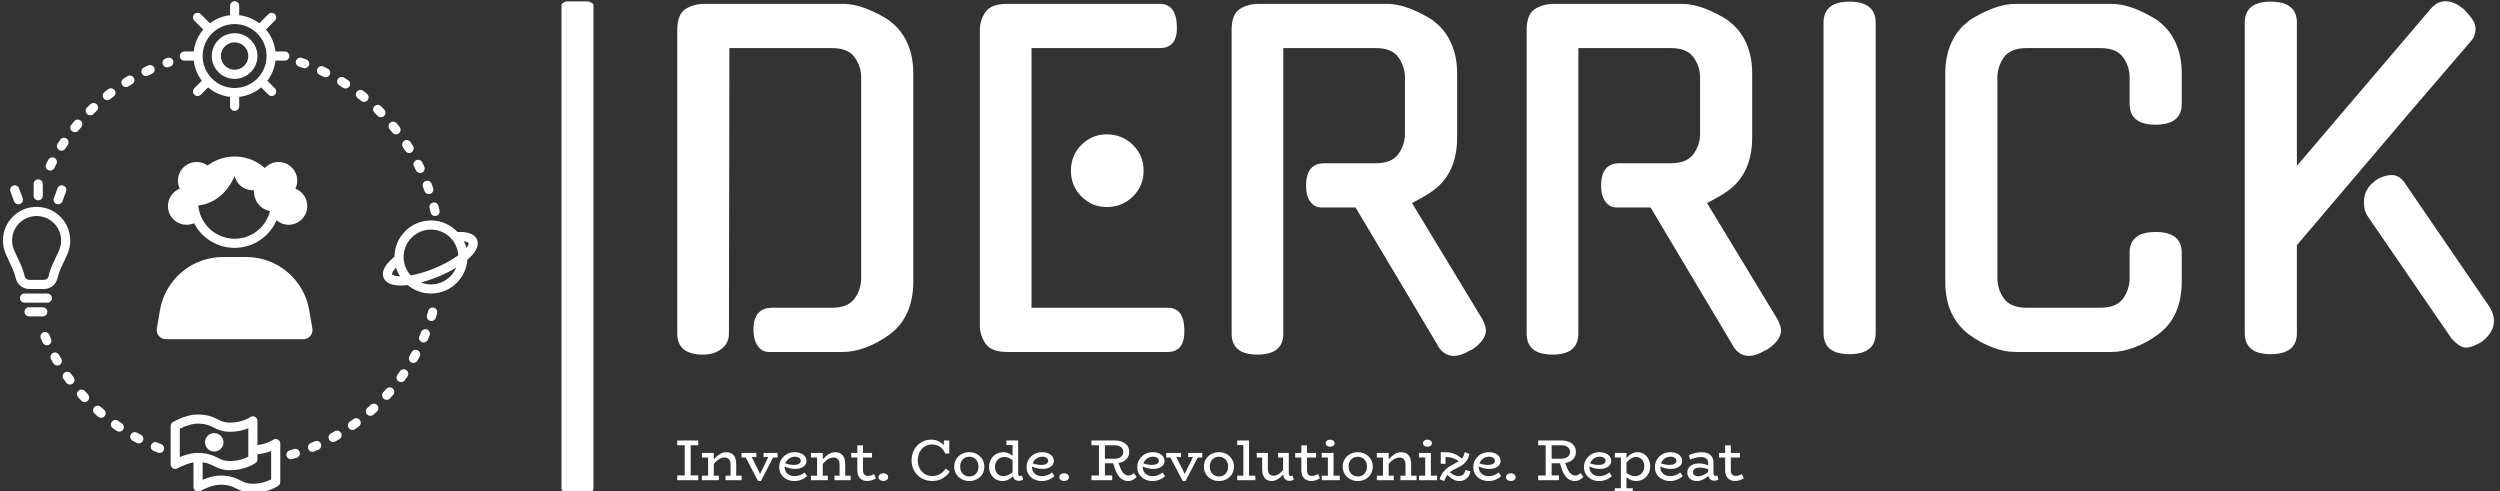 <svg xmlns="http://www.w3.org/2000/svg" version="1.1" xmlns:xlink="http://www.w3.org/1999/xlink" xmlns:svgjs="http://svgjs.dev/svgjs" width="2000" height="393" viewBox="0 0 2000 393"><rect x="0" y="0" width="2000" height="393" fill="#333333" stroke="none"/><g transform="matrix(1,0,0,1,-1.212,1.139)"><svg viewBox="0 0 396 78" data-background-color="#000000" preserveAspectRatio="xMidYMid meet" height="393" width="2000" xmlns="http://www.w3.org/2000/svg" xmlns:xlink="http://www.w3.org/1999/xlink"><g id="tight-bounds" transform="matrix(1,0,0,1,0.24,-0.226)"><svg viewBox="0 0 395.52 78.452" height="78.452" width="395.52"><g><svg viewBox="0 0 542.306 107.567" height="78.452" width="395.52"><g><rect width="6.963" height="107.567" x="121.593" y="0" fill="#ffffff" opacity="1" stroke-width="0" stroke="transparent" fill-opacity="1" class="rect-r$-0" data-fill-palette-color="primary" rx="1%" id="r$-0" data-palette-color="#ffffff"></rect></g><g transform="matrix(1,0,0,1,146.786,0.268)"><svg viewBox="0 0 395.52 107.032" height="107.032" width="395.52"><g id="textblocktransform"><svg viewBox="0 0 395.52 107.032" height="107.032" width="395.52" id="textblock"><g><svg viewBox="0 0 395.52 77.216" height="77.216" width="395.52"><g transform="matrix(1,0,0,1,0,0)"><svg width="395.52" viewBox="4 -40 207.44 40.5" height="77.216" data-palette-color="#ffffff"><path d="M14.85-5L21.65-5Q23.5-5 24.25-6.05 25-7.1 25-8.4L25-8.4 25-31.3Q25-32.55 24.25-33.6 23.5-34.65 21.65-34.65L21.65-34.65 9.95-34.65 9.9-2.05Q9.9-0.95 9.05-0.3 8.2 0.35 6.95 0.35L6.95 0.35Q4 0.35 4-2.05L4-2.05 4-36.7Q4-38.5 4.93-39.1 5.85-39.7 7.15-39.7L7.15-39.7 22.9-39.7Q24.2-39.7 25.6-39.15 27-38.6 28.3-37.75L28.3-37.75 28.25-37.75Q29.55-36.8 30.25-35.27 30.95-33.75 30.95-31.75L30.95-31.75 30.95-8Q30.95-3.95 28.25-1.95L28.25-1.95Q26.95-1 25.58-0.48 24.2 0.05 22.9 0.05L22.9 0.05 14.5 0.05Q13.65 0.05 13.18-0.65 12.7-1.35 12.7-2.5L12.7-2.5Q12.7-5 14.85-5L14.85-5ZM60 0.05L41.7 0.05Q39.85 0.05 39.2-0.9 38.55-1.85 38.55-3L38.55-3 38.55-36.7Q38.55-37.85 39.2-38.78 39.85-39.7 41.7-39.7L41.7-39.7 59.1-39.7Q60.95-39.7 61.05-37.2L61.05-37.2Q61.15-34.65 59.1-34.65L59.1-34.65 44.45-34.65 44.45-5 60-5Q61.85-5 61.9-2.55L61.9-2.55Q62 0.05 60 0.05L60 0.05ZM57.25-20.65L57.25-20.65Q57.25-18.9 56.02-17.7 54.8-16.5 53.05-16.5L53.05-16.5Q51.35-16.5 50.15-17.7 48.95-18.9 48.95-20.65L48.95-20.65Q48.95-22.4 50.15-23.6 51.35-24.8 53.05-24.8L53.05-24.8Q54.8-24.8 56.02-23.6 57.25-22.4 57.25-20.65ZM90.9-0.6L81.45-16.45 77.59-16.45Q76.75-16.45 76.27-17.13 75.8-17.8 75.8-18.95L75.8-18.95Q75.8-21.5 77.9-21.5L77.9-21.5 83.75-21.5Q85.59-21.5 86.34-22.55 87.09-23.6 87.09-24.85L87.09-24.85 87.09-31.3Q87.09-32.55 86.34-33.6 85.59-34.65 83.75-34.65L83.75-34.65 73.2-34.65 73.2-2.05Q73.2 0.35 70.25 0.35L70.25 0.35Q67.3 0.35 67.3-2.05L67.3-2.05 67.3-36.7Q67.3-38.5 68.22-39.1 69.14-39.7 70.45-39.7L70.45-39.7 85-39.7Q86.3-39.7 87.7-39.15 89.09-38.6 90.4-37.75L90.4-37.75 90.34-37.75Q91.65-36.8 92.34-35.27 93.05-33.75 93.05-31.75L93.05-31.75 93.05-24.45Q93.05-20.4 90.34-18.4L90.34-18.4Q89.8-18 89.17-17.65 88.55-17.3 87.9-16.95L87.9-16.95 95.9-3.75Q96.05-3.5 96.19-3.1 96.34-2.7 96.34-2.45L96.34-2.45Q96.34-1.25 94.65-0.15L94.65-0.15 94.65-0.2Q93.5 0.5 92.7 0.5L92.7 0.5Q91.55 0.5 90.84-0.65L90.84-0.65 90.9-0.6ZM124.59-0.6L115.14-16.45 111.29-16.45Q110.44-16.45 109.97-17.13 109.49-17.8 109.49-18.95L109.49-18.95Q109.49-21.5 111.59-21.5L111.59-21.5 117.44-21.5Q119.29-21.5 120.04-22.55 120.79-23.6 120.79-24.85L120.79-24.85 120.79-31.3Q120.79-32.55 120.04-33.6 119.29-34.65 117.44-34.65L117.44-34.65 106.89-34.65 106.89-2.05Q106.89 0.35 103.94 0.35L103.94 0.35Q100.99 0.35 100.99-2.05L100.99-2.05 100.99-36.7Q100.99-38.5 101.92-39.1 102.84-39.7 104.14-39.7L104.14-39.7 118.69-39.7Q119.99-39.7 121.39-39.15 122.79-38.6 124.09-37.75L124.09-37.75 124.04-37.75Q125.34-36.8 126.04-35.27 126.74-33.75 126.74-31.75L126.74-31.75 126.74-24.45Q126.74-20.4 124.04-18.4L124.04-18.4Q123.49-18 122.87-17.65 122.24-17.3 121.59-16.95L121.59-16.95 129.59-3.75Q129.74-3.5 129.89-3.1 130.04-2.7 130.04-2.45L130.04-2.45Q130.04-1.25 128.34-0.15L128.34-0.15 128.34-0.2Q127.19 0.5 126.39 0.5L126.39 0.5Q125.24 0.5 124.54-0.65L124.54-0.65 124.59-0.6ZM140.84-37.55L140.84-2.1Q140.84 0.3 137.84 0.3L137.84 0.3Q134.89 0.3 134.89-2.1L134.89-2.1 134.89-37.55Q134.89-39.95 137.84-39.95L137.84-39.95Q140.84-39.95 140.84-37.55L140.84-37.55ZM175.79-11.3L175.79-8Q175.79-3.95 173.09-1.95L173.09-1.95Q171.79-1 170.41-0.48 169.04 0.05 167.74 0.05L167.74 0.05 156.84 0.05Q155.54 0.05 154.16-0.48 152.79-1 151.49-1.95L151.49-1.95Q150.19-2.95 149.49-4.42 148.79-5.9 148.79-8L148.79-8 148.79-31.75Q148.79-33.75 149.49-35.27 150.19-36.8 151.49-37.75L151.49-37.75 151.44-37.75Q152.74-38.6 154.14-39.15 155.54-39.7 156.84-39.7L156.84-39.7 167.74-39.7Q169.04-39.7 170.44-39.15 171.84-38.6 173.14-37.75L173.14-37.75 173.09-37.75Q174.39-36.8 175.09-35.27 175.79-33.75 175.79-31.75L175.79-31.75 175.79-28.3Q175.79-25.9 172.79-25.9L172.79-25.9Q169.84-25.9 169.84-28.3L169.84-28.3 169.84-31.3Q169.84-32.55 169.09-33.6 168.34-34.65 166.49-34.65L166.49-34.65 158.09-34.65Q156.24-34.65 155.49-33.6 154.74-32.55 154.74-31.3L154.74-31.3 154.74-8.4Q154.74-7.1 155.49-6.05 156.24-5 158.09-5L158.09-5 166.49-5Q168.34-5 169.09-6.05 169.84-7.1 169.84-8.4L169.84-8.4 169.84-11.3Q169.84-13.65 172.79-13.65L172.79-13.65Q175.79-13.65 175.79-11.3L175.79-11.3ZM188.94-21.2L204.19-39.1Q204.94-40 205.89-40L205.89-40Q206.94-40 208.04-39.05L208.04-39.05Q208.59-38.5 208.96-37.95 209.34-37.4 209.34-36.85L209.34-36.85Q209.34-35.95 208.69-35.3L208.69-35.3 201.99-27.5 188.94-12.15 188.94-2.1Q188.94 0.3 185.94 0.3L185.94 0.3Q182.99 0.3 182.99-2.1L182.99-2.1 182.99-37.55Q182.99-39.95 185.94-39.95L185.94-39.95Q188.94-39.95 188.94-37.55L188.94-37.55 188.94-21.2ZM206.59-1.5L197.09-15.35Q196.59-16.05 196.59-17.05L196.59-17.05Q196.59-18.55 197.84-19.45L197.84-19.45 197.79-19.45Q198.79-20.15 199.79-20.15L199.79-20.15Q200.74-20.15 201.39-19.05L201.39-19.05 211.04-4.95 210.99-5Q211.44-4.3 211.44-3.5L211.44-3.5Q211.44-2.2 210.14-1.2L210.14-1.2 210.19-1.2Q209.64-0.85 209.14-0.65 208.64-0.45 208.24-0.45L208.24-0.45Q207.84-0.45 207.41-0.75 206.99-1.05 206.59-1.5L206.59-1.5Z" opacity="1" transform="matrix(1,0,0,1,0,0)" fill="#ffffff" class="wordmark-text-0" data-fill-palette-color="primary" id="text-0"></path></svg></g></svg></g><g transform="matrix(1,0,0,1,0,95.445)"><svg viewBox="0 0 232.21 11.587" height="11.587" width="232.21"><g transform="matrix(1,0,0,1,0,0)"><svg width="232.21" viewBox="1.8 -35 919.81 45.9" height="11.587" data-palette-color="#ffffff"><path d="M19.9-30.15L13.4-30.15 13.4-4.15 19.9-4.15 19.9 0 1.8 0 1.8-4.15 8.25-4.15 8.25-30.15 1.8-30.15 1.8-34.3 19.9-34.3 19.9-30.15ZM52.65-3.95L57.35-3.95 57.35 0 43.45 0 43.45-3.95 47.8-3.95 47.8-13.7Q47.8-16.45 46.42-18.03 45.05-19.6 42.5-19.6L42.5-19.6Q38.15-19.6 33.3-14.1L33.3-14.1 33.3-3.95 37.65-3.95 37.65 0 23.1 0 23.1-3.95 28.4-3.95 28.4-19.6 23.1-19.6 23.1-23.55 33.3-23.55 33.3-18Q36.1-21.1 38.67-22.63 41.25-24.15 44.2-24.15L44.2-24.15Q48.25-24.15 50.45-21.55 52.65-18.95 52.65-13.85L52.65-13.85 52.65-3.95ZM88.34-23.55L88.34-19.6 84.44-19.6 74 0.65 71.5 0.65 60.84-19.6 57.24-19.6 57.24-23.55 70-23.55 70-19.95 66.05-19.95 73.25-5.45 80.3-19.95 76.25-19.95 76.25-23.55 88.34-23.55ZM111.64-6.7L113.74-3.5Q108.94 0.7 102.79 0.7L102.79 0.7Q99.44 0.7 96.44-0.7 93.44-2.1 91.59-4.8 89.74-7.5 89.74-11.2L89.74-11.2Q89.74-15.15 91.64-18.1 93.54-21.05 96.59-22.63 99.64-24.2 102.99-24.2L102.99-24.2Q105.94-24.2 108.27-23.25 110.59-22.3 111.92-20.6 113.24-18.9 113.24-16.7L113.24-16.7Q113.24-13.4 110.42-11.58 107.59-9.75 103.64-9.75L103.64-9.75Q101.09-9.75 98.89-10.28 96.69-10.8 94.44-11.8L94.44-11.8 94.44-11.35Q94.44-9 95.57-7.2 96.69-5.4 98.59-4.45 100.49-3.5 102.74-3.5L102.74-3.5Q107.84-3.5 111.64-6.7L111.64-6.7ZM103.34-20.3Q100.64-20.3 98.32-18.75 95.99-17.2 94.99-14.55L94.99-14.55Q98.79-13.2 102.59-13.2L102.59-13.2Q105.09-13.2 106.72-14.13 108.34-15.05 108.34-16.7L108.34-16.7Q108.34-18.3 106.94-19.3 105.54-20.3 103.34-20.3L103.34-20.3ZM146.64-3.95L151.34-3.95 151.34 0 137.44 0 137.44-3.95 141.79-3.95 141.79-13.7Q141.79-16.45 140.41-18.03 139.04-19.6 136.49-19.6L136.49-19.6Q132.14-19.6 127.29-14.1L127.29-14.1 127.29-3.95 131.64-3.95 131.64 0 117.09 0 117.09-3.95 122.39-3.95 122.39-19.6 117.09-19.6 117.09-23.55 127.29-23.55 127.29-18Q130.09-21.1 132.66-22.63 135.24-24.15 138.19-24.15L138.19-24.15Q142.24-24.15 144.44-21.55 146.64-18.95 146.64-13.85L146.64-13.85 146.64-3.95ZM171.49-5.35L173.19-1.65Q171.34-0.55 169.56 0.05 167.79 0.65 165.49 0.65L165.49 0.65Q161.64 0.65 159.36-1.78 157.09-4.2 157.09-8.7L157.09-8.7 157.09-19.6 151.84-19.6 151.84-23.55 157.09-23.55 157.09-30.1 161.99-30.1 161.99-23.55 169.79-23.55 169.79-19.6 161.99-19.6 161.99-8.65Q161.99-6.1 163.14-4.9 164.29-3.7 166.24-3.7L166.24-3.7Q167.64-3.7 168.89-4.13 170.14-4.55 171.49-5.35L171.49-5.35ZM179.49 0.65Q177.78 0.65 176.59-0.28 175.38-1.2 175.38-2.6L175.38-2.6Q175.38-4.1 176.59-5.05 177.78-6 179.49-6L179.49-6Q181.34-6 182.51-5.05 183.69-4.1 183.69-2.6L183.69-2.6Q183.69-1.2 182.51-0.28 181.34 0.65 179.49 0.65L179.49 0.65ZM233.43-10.15L236.78-7.35Q234.33-3.75 230.56-1.55 226.78 0.65 221.63 0.65L221.63 0.65Q216.73 0.65 212.66-1.63 208.58-3.9 206.23-7.95 203.88-12 203.88-17.1L203.88-17.1Q203.88-22.35 206.18-26.43 208.48-30.5 212.33-32.75 216.18-35 220.63-35L220.63-35Q224.23-35 227.01-33.7 229.78-32.4 231.68-30.05L231.68-30.05 231.73-34.3 236.38-34.3 236.38-23.15 233.08-22.85Q229.48-30.85 221.38-30.85L221.38-30.85Q218.13-30.85 215.36-29.18 212.58-27.5 210.91-24.38 209.23-21.25 209.23-17.15L209.23-17.15Q209.23-13.25 210.88-10.18 212.53-7.1 215.36-5.35 218.18-3.6 221.63-3.6L221.63-3.6Q225.68-3.6 228.51-5.35 231.33-7.1 233.43-10.15L233.43-10.15ZM253.68 0.7Q250.23 0.7 247.23-0.85 244.23-2.4 242.45-5.25 240.68-8.1 240.68-11.75L240.68-11.75Q240.68-15.45 242.45-18.28 244.23-21.1 247.23-22.65 250.23-24.2 253.68-24.2L253.68-24.2Q257.08-24.2 260.05-22.65 263.03-21.1 264.83-18.25 266.63-15.4 266.63-11.75L266.63-11.75Q266.63-8.1 264.88-5.25 263.13-2.4 260.15-0.85 257.18 0.7 253.68 0.7L253.68 0.7ZM253.68-3.25Q255.93-3.25 257.73-4.3 259.53-5.35 260.55-7.28 261.58-9.2 261.58-11.75L261.58-11.75Q261.58-14.3 260.55-16.23 259.53-18.15 257.73-19.2 255.93-20.25 253.68-20.25L253.68-20.25Q250.23-20.25 248-17.93 245.78-15.6 245.78-11.75L245.78-11.75Q245.78-7.9 248-5.58 250.23-3.25 253.68-3.25L253.68-3.25ZM299.07-4.05L300.13-0.45Q299.43-0.05 298.43 0.23 297.43 0.5 296.32 0.5L296.32 0.5Q294.48 0.5 293.13-0.48 291.78-1.45 291.28-3.3L291.28-3.3Q289.28-1.5 287.05-0.4 284.82 0.7 282.13 0.7L282.13 0.7Q279.07 0.7 276.45-0.85 273.82-2.4 272.28-5.18 270.73-7.95 270.73-11.45L270.73-11.45Q270.73-15.1 272.35-18.03 273.98-20.95 276.78-22.58 279.57-24.2 282.98-24.2L282.98-24.2Q287.32-24.2 290.98-21L290.98-21 290.98-30.35 285.68-30.35 285.68-34.3 295.78-34.3 295.78-6.05Q295.78-3.65 297.43-3.65L297.43-3.65Q298.53-3.65 299.07-4.05L299.07-4.05ZM275.82-11.5Q275.82-7.9 277.85-5.7 279.88-3.5 283.13-3.5L283.13-3.5Q286.88-3.5 290.98-6.9L290.98-6.9 290.98-17.25Q287.48-20.05 284.07-20.05L284.07-20.05Q281.73-20.05 279.82-18.95 277.93-17.85 276.88-15.9 275.82-13.95 275.82-11.5L275.82-11.5ZM324.97-6.7L327.07-3.5Q322.27 0.7 316.12 0.7L316.12 0.7Q312.77 0.7 309.77-0.7 306.77-2.1 304.92-4.8 303.07-7.5 303.07-11.2L303.07-11.2Q303.07-15.15 304.97-18.1 306.87-21.05 309.92-22.63 312.97-24.2 316.32-24.2L316.32-24.2Q319.27-24.2 321.6-23.25 323.92-22.3 325.25-20.6 326.57-18.9 326.57-16.7L326.57-16.7Q326.57-13.4 323.75-11.58 320.92-9.75 316.97-9.75L316.97-9.75Q314.42-9.75 312.22-10.28 310.02-10.8 307.77-11.8L307.77-11.8 307.77-11.35Q307.77-9 308.9-7.2 310.02-5.4 311.92-4.45 313.82-3.5 316.07-3.5L316.07-3.5Q321.17-3.5 324.97-6.7L324.97-6.7ZM316.67-20.3Q313.97-20.3 311.65-18.75 309.32-17.2 308.32-14.55L308.32-14.55Q312.12-13.2 315.92-13.2L315.92-13.2Q318.42-13.2 320.05-14.13 321.67-15.05 321.67-16.7L321.67-16.7Q321.67-18.3 320.27-19.3 318.87-20.3 316.67-20.3L316.67-20.3ZM335.37 0.65Q333.67 0.65 332.47-0.28 331.27-1.2 331.27-2.6L331.27-2.6Q331.27-4.1 332.47-5.05 333.67-6 335.37-6L335.37-6Q337.22-6 338.4-5.05 339.57-4.1 339.57-2.6L339.57-2.6Q339.57-1.2 338.4-0.28 337.22 0.65 335.37 0.65L335.37 0.65ZM395.47-6.25L398.02-2.9Q394.87 0.7 390.72 0.7L390.72 0.7Q386.37 0.7 383.39-2.45 380.42-5.6 378.57-12.15L378.57-12.15 377.77-14.65 370.62-14.65 370.62-4.15 376.92-4.15 376.92 0 359.02 0 359.02-4.1 365.47-4.1 365.47-30.15 359.02-30.15 359.02-34.3 378.92-34.3Q384.77-34.3 388.17-31.65 391.57-29 391.57-24.45L391.57-24.45Q391.57-20.7 389.14-18.13 386.72-15.55 382.32-14.9L382.32-14.9 383.22-12.45Q384.77-8.05 386.67-6.05 388.57-4.05 390.97-4.05L390.97-4.05Q392.47-4.05 393.52-4.65 394.57-5.25 395.47-6.25L395.47-6.25ZM370.62-30.15L370.62-18.55 379.07-18.55Q382.27-18.55 384.37-20.13 386.47-21.7 386.47-24.45L386.47-24.45Q386.47-27.1 384.39-28.63 382.32-30.15 379.07-30.15L379.07-30.15 370.62-30.15ZM420.41-6.7L422.51-3.5Q417.71 0.7 411.56 0.7L411.56 0.7Q408.21 0.7 405.21-0.7 402.21-2.1 400.36-4.8 398.51-7.5 398.51-11.2L398.51-11.2Q398.51-15.15 400.41-18.1 402.31-21.05 405.36-22.63 408.41-24.2 411.76-24.2L411.76-24.2Q414.71-24.2 417.04-23.25 419.36-22.3 420.69-20.6 422.01-18.9 422.01-16.7L422.01-16.7Q422.01-13.4 419.19-11.58 416.36-9.75 412.41-9.75L412.41-9.75Q409.86-9.75 407.66-10.28 405.46-10.8 403.21-11.8L403.21-11.8 403.21-11.35Q403.21-9 404.34-7.2 405.46-5.4 407.36-4.45 409.26-3.5 411.51-3.5L411.51-3.5Q416.61-3.5 420.41-6.7L420.41-6.7ZM412.11-20.3Q409.41-20.3 407.09-18.75 404.76-17.2 403.76-14.55L403.76-14.55Q407.56-13.2 411.36-13.2L411.36-13.2Q413.86-13.2 415.49-14.13 417.11-15.05 417.11-16.7L417.11-16.7Q417.11-18.3 415.71-19.3 414.31-20.3 412.11-20.3L412.11-20.3ZM454.56-23.55L454.56-19.6 450.66-19.6 440.21 0.65 437.71 0.65 427.06-19.6 423.46-19.6 423.46-23.55 436.21-23.55 436.21-19.95 432.26-19.95 439.46-5.45 446.51-19.95 442.46-19.95 442.46-23.55 454.56-23.55ZM468.96 0.7Q465.51 0.7 462.51-0.85 459.51-2.4 457.73-5.25 455.96-8.1 455.96-11.75L455.96-11.75Q455.96-15.45 457.73-18.28 459.51-21.1 462.51-22.65 465.51-24.2 468.96-24.2L468.96-24.2Q472.36-24.2 475.33-22.65 478.31-21.1 480.11-18.25 481.91-15.4 481.91-11.75L481.91-11.75Q481.91-8.1 480.16-5.25 478.41-2.4 475.43-0.85 472.46 0.7 468.96 0.7L468.96 0.7ZM468.96-3.25Q471.21-3.25 473.01-4.3 474.81-5.35 475.83-7.28 476.86-9.2 476.86-11.75L476.86-11.75Q476.86-14.3 475.83-16.23 474.81-18.15 473.01-19.2 471.21-20.25 468.96-20.25L468.96-20.25Q465.51-20.25 463.28-17.93 461.06-15.6 461.06-11.75L461.06-11.75Q461.06-7.9 463.28-5.58 465.51-3.25 468.96-3.25L468.96-3.25ZM494.91-3.95L500.36-3.95 500.36 0 484.75 0 484.75-3.95 490-3.95 490-30.35 484.75-30.35 484.75-34.3 494.91-34.3 494.91-3.95ZM532.45-4L533.55-0.45Q531.85 0.5 529.8 0.5L529.8 0.5Q527.45 0.5 526-0.9 524.55-2.3 524.35-4.9L524.35-4.9Q521.85-2.15 519.45-0.75 517.05 0.65 514.4 0.65L514.4 0.65Q510.5 0.65 508.38-1.95 506.25-4.55 506.25-9.6L506.25-9.6 506.25-19.6 501.55-19.6 501.55-23.55 511.15-23.55 511.15-9.75Q511.15-6.95 512.33-5.43 513.5-3.9 516.1-3.9L516.1-3.9Q519.95-3.9 524.3-8.75L524.3-8.75 524.3-19.6 520-19.6 520-23.55 529.2-23.55 529.2-6.05Q529.2-3.6 530.9-3.6L530.9-3.6Q531.9-3.6 532.45-4L532.45-4ZM554.4-5.35L556.1-1.65Q554.25-0.55 552.47 0.05 550.7 0.65 548.4 0.65L548.4 0.65Q544.55 0.65 542.27-1.78 540-4.2 540-8.7L540-8.7 540-19.6 534.75-19.6 534.75-23.55 540-23.55 540-30.1 544.9-30.1 544.9-23.55 552.7-23.55 552.7-19.6 544.9-19.6 544.9-8.65Q544.9-6.1 546.05-4.9 547.2-3.7 549.15-3.7L549.15-3.7Q550.55-3.7 551.8-4.13 553.05-4.55 554.4-5.35L554.4-5.35ZM564.8-28.9Q563.2-28.9 562.1-29.75 561-30.6 561-31.9L561-31.9Q561-33.25 562.1-34.13 563.2-35 564.8-35L564.8-35Q566.5-35 567.6-34.13 568.7-33.25 568.7-31.9L568.7-31.9Q568.7-30.6 567.6-29.75 566.5-28.9 564.8-28.9L564.8-28.9ZM567.8-3.95L573.15-3.95 573.15 0 557.6 0 557.6-3.95 562.9-3.95 562.9-19.6 557.6-19.6 557.6-23.55 567.8-23.55 567.8-3.95ZM588.69 0.7Q585.24 0.7 582.24-0.85 579.24-2.4 577.47-5.25 575.69-8.1 575.69-11.75L575.69-11.75Q575.69-15.45 577.47-18.28 579.24-21.1 582.24-22.65 585.24-24.2 588.69-24.2L588.69-24.2Q592.09-24.2 595.07-22.65 598.04-21.1 599.84-18.25 601.64-15.4 601.64-11.75L601.64-11.75Q601.64-8.1 599.89-5.25 598.14-2.4 595.17-0.85 592.19 0.7 588.69 0.7L588.69 0.7ZM588.69-3.25Q590.94-3.25 592.74-4.3 594.54-5.35 595.57-7.28 596.59-9.2 596.59-11.75L596.59-11.75Q596.59-14.3 595.57-16.23 594.54-18.15 592.74-19.2 590.94-20.25 588.69-20.25L588.69-20.25Q585.24-20.25 583.02-17.93 580.79-15.6 580.79-11.75L580.79-11.75Q580.79-7.9 583.02-5.58 585.24-3.25 588.69-3.25L588.69-3.25ZM634.69-3.95L639.39-3.95 639.39 0 625.49 0 625.49-3.95 629.84-3.95 629.84-13.7Q629.84-16.45 628.47-18.03 627.09-19.6 624.54-19.6L624.54-19.6Q620.19-19.6 615.34-14.1L615.34-14.1 615.34-3.95 619.69-3.95 619.69 0 605.14 0 605.14-3.95 610.44-3.95 610.44-19.6 605.14-19.6 605.14-23.55 615.34-23.55 615.34-18Q618.14-21.1 620.72-22.63 623.29-24.15 626.24-24.15L626.24-24.15Q630.29-24.15 632.49-21.55 634.69-18.95 634.69-13.85L634.69-13.85 634.69-3.95ZM648.74-28.9Q647.14-28.9 646.04-29.75 644.94-30.6 644.94-31.9L644.94-31.9Q644.94-33.25 646.04-34.13 647.14-35 648.74-35L648.74-35Q650.44-35 651.54-34.13 652.64-33.25 652.64-31.9L652.64-31.9Q652.64-30.6 651.54-29.75 650.44-28.9 648.74-28.9L648.74-28.9ZM651.74-3.95L657.09-3.95 657.09 0 641.54 0 641.54-3.95 646.84-3.95 646.84-19.6 641.54-19.6 641.54-23.55 651.74-23.55 651.74-3.95ZM681.59-8.85L685.79-7.7Q685.49-5.15 684.14-3.25 682.79-1.35 680.74-0.33 678.69 0.7 676.44 0.7L676.44 0.7Q673.54 0.7 671.06-0.63 668.59-1.95 665.89-4.6L665.89-4.6Q664.24-2.35 663.24 0.7L663.24 0.7 659.24-0.85Q660.39-4.55 662.31-7 664.24-9.45 666.29-10.88 668.34-12.3 671.39-13.9L671.39-13.9 672.49-14.5Q674.99-15.85 675.79-16.4L675.79-16.4Q673.44-18.15 670.76-19.07 668.09-20 664.39-20L664.39-20 664.39-14.15 660.24-14.15 660.24-24.2 663.44-24.2Q666.99-24.2 669.54-23.58 672.09-22.95 674.06-21.8 676.04-20.65 678.44-18.65L678.44-18.65Q680.19-20.7 680.84-24.25L680.84-24.25 684.99-22.75Q684.24-19.3 682.71-17 681.19-14.7 679.11-13.28 677.04-11.85 673.84-10.35L673.84-10.35Q671.79-9.35 670.46-8.58 669.14-7.8 668.04-6.85L668.04-6.85Q670.14-5.2 672.04-4.35 673.94-3.5 675.79-3.5L675.79-3.5Q677.99-3.5 679.59-4.98 681.19-6.45 681.59-8.85L681.59-8.85ZM710.23-6.7L712.33-3.5Q707.53 0.7 701.38 0.7L701.38 0.7Q698.03 0.7 695.03-0.7 692.03-2.1 690.18-4.8 688.33-7.5 688.33-11.2L688.33-11.2Q688.33-15.15 690.23-18.1 692.13-21.05 695.18-22.63 698.23-24.2 701.58-24.2L701.58-24.2Q704.53-24.2 706.86-23.25 709.18-22.3 710.51-20.6 711.83-18.9 711.83-16.7L711.83-16.7Q711.83-13.4 709.01-11.58 706.18-9.75 702.23-9.75L702.23-9.75Q699.68-9.75 697.48-10.28 695.28-10.8 693.03-11.8L693.03-11.8 693.03-11.35Q693.03-9 694.16-7.2 695.28-5.4 697.18-4.45 699.08-3.5 701.33-3.5L701.33-3.5Q706.43-3.5 710.23-6.7L710.23-6.7ZM701.93-20.3Q699.23-20.3 696.91-18.75 694.58-17.2 693.58-14.55L693.58-14.55Q697.38-13.2 701.18-13.2L701.18-13.2Q703.68-13.2 705.31-14.13 706.93-15.05 706.93-16.7L706.93-16.7Q706.93-18.3 705.53-19.3 704.13-20.3 701.93-20.3L701.93-20.3ZM720.63 0.65Q718.93 0.65 717.73-0.28 716.53-1.2 716.53-2.6L716.53-2.6Q716.53-4.1 717.73-5.05 718.93-6 720.63-6L720.63-6Q722.48-6 723.66-5.05 724.83-4.1 724.83-2.6L724.83-2.6Q724.83-1.2 723.66-0.28 722.48 0.65 720.63 0.65L720.63 0.65ZM780.73-6.25L783.28-2.9Q780.13 0.7 775.98 0.7L775.98 0.7Q771.63 0.7 768.65-2.45 765.68-5.6 763.83-12.15L763.83-12.15 763.03-14.65 755.88-14.65 755.88-4.15 762.18-4.15 762.18 0 744.28 0 744.28-4.1 750.73-4.1 750.73-30.15 744.28-30.15 744.28-34.3 764.18-34.3Q770.03-34.3 773.43-31.65 776.83-29 776.83-24.45L776.83-24.45Q776.83-20.7 774.4-18.13 771.98-15.55 767.58-14.9L767.58-14.9 768.48-12.45Q770.03-8.05 771.93-6.05 773.83-4.05 776.23-4.05L776.23-4.05Q777.73-4.05 778.78-4.65 779.83-5.25 780.73-6.25L780.73-6.25ZM755.88-30.15L755.88-18.55 764.33-18.55Q767.53-18.55 769.63-20.13 771.73-21.7 771.73-24.45L771.73-24.45Q771.73-27.1 769.65-28.63 767.58-30.15 764.33-30.15L764.33-30.15 755.88-30.15ZM805.67-6.7L807.77-3.5Q802.97 0.7 796.82 0.7L796.82 0.7Q793.47 0.7 790.47-0.7 787.47-2.1 785.62-4.8 783.77-7.5 783.77-11.2L783.77-11.2Q783.77-15.15 785.67-18.1 787.57-21.05 790.62-22.63 793.67-24.2 797.02-24.2L797.02-24.2Q799.97-24.2 802.3-23.25 804.62-22.3 805.95-20.6 807.27-18.9 807.27-16.7L807.27-16.7Q807.27-13.4 804.45-11.58 801.62-9.75 797.67-9.75L797.67-9.75Q795.12-9.75 792.92-10.28 790.72-10.8 788.47-11.8L788.47-11.8 788.47-11.35Q788.47-9 789.6-7.2 790.72-5.4 792.62-4.45 794.52-3.5 796.77-3.5L796.77-3.5Q801.87-3.5 805.67-6.7L805.67-6.7ZM797.37-20.3Q794.67-20.3 792.35-18.75 790.02-17.2 789.02-14.55L789.02-14.55Q792.82-13.2 796.62-13.2L796.62-13.2Q799.12-13.2 800.75-14.13 802.37-15.05 802.37-16.7L802.37-16.7Q802.37-18.3 800.97-19.3 799.57-20.3 797.37-20.3L797.37-20.3ZM829.92-24.2Q832.87-24.2 835.37-22.65 837.87-21.1 839.37-18.32 840.87-15.55 840.87-12L840.87-12Q840.87-8.35 839.25-5.45 837.62-2.55 834.82-0.93 832.02 0.7 828.62 0.7L828.62 0.7Q824.17 0.7 820.42-2.7L820.42-2.7 820.42 6.95 825.87 6.95 825.87 10.9 810.37 10.9 810.37 6.95 815.62 6.95 815.62-19.6 810.37-19.6 810.37-23.55 820.42-23.55 820.42-19Q822.37-21.4 824.87-22.8 827.37-24.2 829.92-24.2L829.92-24.2ZM827.57-3.5Q829.92-3.5 831.8-4.58 833.67-5.65 834.72-7.6 835.77-9.55 835.77-12.05L835.77-12.05Q835.77-15.6 833.75-17.82 831.72-20.05 828.57-20.05L828.57-20.05Q826.42-20.05 824.32-18.75 822.22-17.45 820.42-15.15L820.42-15.15 820.42-6.4Q824.02-3.5 827.57-3.5L827.57-3.5ZM866.82-6.7L868.92-3.5Q864.12 0.7 857.97 0.7L857.97 0.7Q854.62 0.7 851.62-0.7 848.62-2.1 846.77-4.8 844.92-7.5 844.92-11.2L844.92-11.2Q844.92-15.15 846.82-18.1 848.72-21.05 851.77-22.63 854.82-24.2 858.17-24.2L858.17-24.2Q861.12-24.2 863.44-23.25 865.77-22.3 867.09-20.6 868.42-18.9 868.42-16.7L868.42-16.7Q868.42-13.4 865.59-11.58 862.77-9.75 858.82-9.75L858.82-9.75Q856.27-9.75 854.07-10.28 851.87-10.8 849.62-11.8L849.62-11.8 849.62-11.35Q849.62-9 850.74-7.2 851.87-5.4 853.77-4.45 855.67-3.5 857.92-3.5L857.92-3.5Q863.02-3.5 866.82-6.7L866.82-6.7ZM858.52-20.3Q855.82-20.3 853.49-18.75 851.17-17.2 850.17-14.55L850.17-14.55Q853.97-13.2 857.77-13.2L857.77-13.2Q860.27-13.2 861.89-14.13 863.52-15.05 863.52-16.7L863.52-16.7Q863.52-18.3 862.12-19.3 860.72-20.3 858.52-20.3L858.52-20.3ZM898.77-4.15L899.77-0.6Q898.12 0.4 895.92 0.4L895.92 0.4Q894.07 0.4 892.79-0.68 891.52-1.75 891.02-3.75L891.02-3.75Q886.02 0.7 881.12 0.7L881.12 0.7Q877.67 0.7 875.27-1.25 872.87-3.2 872.87-6.7L872.87-6.7Q872.87-9.1 874.22-10.88 875.57-12.65 877.84-13.58 880.12-14.5 882.77-14.5L882.77-14.5Q885.02-14.5 886.92-14.08 888.82-13.65 890.82-12.85L890.82-12.85 890.82-15.05Q890.82-17.6 889.12-18.8 887.42-20 884.67-20L884.67-20Q880.77-20 875.27-17.85L875.27-17.85 874.27-21.65Q880.17-24.15 885.27-24.15L885.27-24.15Q890.12-24.15 892.79-21.78 895.47-19.4 895.47-14.85L895.47-14.85 895.47-6.2Q895.47-3.75 897.22-3.75L897.22-3.75Q897.97-3.75 898.77-4.15L898.77-4.15ZM877.72-6.95Q877.72-5.25 879.07-4.33 880.42-3.4 882.37-3.4L882.37-3.4Q884.07-3.4 886.27-4.3 888.47-5.2 890.82-6.95L890.82-6.95 890.82-9.6Q887.42-10.8 883.62-10.9L883.62-10.9Q881.17-10.9 879.44-9.88 877.72-8.85 877.72-6.95L877.72-6.95ZM919.91-5.35L921.61-1.65Q919.76-0.55 917.99 0.05 916.21 0.65 913.91 0.65L913.91 0.65Q910.06 0.65 907.79-1.78 905.51-4.2 905.51-8.7L905.51-8.7 905.51-19.6 900.26-19.6 900.26-23.55 905.51-23.55 905.51-30.1 910.41-30.1 910.41-23.55 918.21-23.55 918.21-19.6 910.41-19.6 910.41-8.65Q910.41-6.1 911.56-4.9 912.71-3.7 914.66-3.7L914.66-3.7Q916.06-3.7 917.31-4.13 918.56-4.55 919.91-5.35L919.91-5.35Z" opacity="1" transform="matrix(1,0,0,1,0,0)" fill="#ffffff" class="slogan-text-1" data-fill-palette-color="secondary" id="text-1"></path></svg></g></svg></g></svg></g></svg></g><g transform="matrix(1,0,0,1,0,0.268)"><svg viewBox="0 0 103.365 107.032" height="107.032" width="103.365"><g><svg xmlns="http://www.w3.org/2000/svg" xmlns:xlink="http://www.w3.org/1999/xlink" version="1.1" x="0" y="0" viewBox="13.286 8 103.954 107.643" style="enable-background:new 0 0 128 128;" xml:space="preserve" height="107.032" width="103.365" class="icon-icon-0" data-fill-palette-color="accent" id="icon-0"><g fill="#ffffff" data-fill-palette-color="accent"><path d="M30.43 35.555c0.357-0.422 0.305-1.053-0.117-1.409-0.424-0.358-1.054-0.305-1.409 0.116-0.221 0.261-0.438 0.522-0.652 0.787-0.349 0.429-0.282 1.059 0.146 1.406 0.186 0.15 0.408 0.224 0.629 0.224 0.291 0 0.58-0.126 0.778-0.37C30.011 36.056 30.219 35.804 30.43 35.555z" fill="#ffffff" data-fill-palette-color="accent"></path><path d="M25.559 40.571c0.167 0.107 0.354 0.158 0.539 0.158 0.329 0 0.651-0.162 0.842-0.459 0.177-0.275 0.356-0.548 0.539-0.819 0.308-0.459 0.186-1.08-0.273-1.388-0.458-0.31-1.081-0.186-1.388 0.273-0.189 0.282-0.377 0.566-0.561 0.853C24.959 39.653 25.094 40.272 25.559 40.571z" fill="#ffffff" data-fill-palette-color="accent"></path><path d="M33.791 32.011c0.401-0.379 0.42-1.012 0.041-1.414-0.38-0.4-1.012-0.419-1.414-0.041-0.247 0.234-0.493 0.471-0.736 0.71-0.393 0.389-0.396 1.021-0.009 1.415 0.196 0.197 0.454 0.297 0.712 0.297 0.254 0 0.508-0.096 0.703-0.289C33.319 32.46 33.554 32.233 33.791 32.011z" fill="#ffffff" data-fill-palette-color="accent"></path><path d="M23.192 44.976c0.144 0.071 0.295 0.104 0.445 0.104 0.368 0 0.722-0.203 0.896-0.555 0.146-0.293 0.294-0.585 0.445-0.873 0.256-0.489 0.067-1.094-0.422-1.349-0.49-0.258-1.094-0.066-1.35 0.422-0.158 0.302-0.313 0.605-0.464 0.91C22.496 44.13 22.698 44.729 23.192 44.976z" fill="#ffffff" data-fill-palette-color="accent"></path><path d="M46.412 22.559c-0.226-0.505-0.818-0.729-1.321-0.503-0.313 0.14-0.622 0.284-0.929 0.43-0.498 0.239-0.709 0.836-0.471 1.334 0.172 0.359 0.53 0.568 0.904 0.569 0.145 0 0.292-0.031 0.43-0.098 0.293-0.141 0.587-0.277 0.884-0.411C46.413 23.654 46.639 23.063 46.412 22.559z" fill="#ffffff" data-fill-palette-color="accent"></path><path d="M37.719 27.456c-0.332-0.439-0.959-0.529-1.401-0.197-0.271 0.205-0.541 0.413-0.807 0.623-0.435 0.342-0.509 0.971-0.168 1.404 0.197 0.251 0.491 0.382 0.787 0.382 0.216 0 0.435-0.07 0.617-0.214 0.257-0.202 0.515-0.402 0.774-0.598C37.963 28.523 38.051 27.896 37.719 27.456z" fill="#ffffff" data-fill-palette-color="accent"></path><path d="M41.929 24.762c-0.283-0.475-0.897-0.632-1.371-0.348-0.293 0.175-0.583 0.351-0.871 0.53-0.469 0.292-0.612 0.908-0.32 1.377 0.189 0.305 0.516 0.472 0.85 0.472 0.181 0 0.363-0.049 0.527-0.151 0.277-0.172 0.556-0.342 0.837-0.509C42.056 25.851 42.211 25.236 41.929 24.762z" fill="#ffffff" data-fill-palette-color="accent"></path><path d="M49.214 22.485c0.109 0 0.222-0.018 0.331-0.056l0.375-0.128c0.524-0.173 0.809-0.739 0.635-1.264-0.173-0.523-0.735-0.809-1.264-0.635l-0.408 0.14c-0.521 0.183-0.795 0.753-0.612 1.274C48.415 22.228 48.801 22.485 49.214 22.485z" fill="#ffffff" data-fill-palette-color="accent"></path><path d="M43.491 102.938c-0.289-0.153-0.576-0.31-0.862-0.468-0.482-0.271-1.092-0.095-1.359 0.388-0.269 0.482-0.094 1.092 0.388 1.36 0.298 0.166 0.597 0.328 0.898 0.487 0.148 0.079 0.309 0.116 0.466 0.116 0.358 0 0.705-0.193 0.885-0.532C44.166 103.802 43.979 103.196 43.491 102.938z" fill="#ffffff" data-fill-palette-color="accent"></path><path d="M34.681 96.808c-0.412-0.367-1.045-0.331-1.412 0.082s-0.33 1.045 0.082 1.412c0.254 0.226 0.51 0.449 0.767 0.67 0.188 0.162 0.42 0.241 0.651 0.241 0.281 0 0.562-0.118 0.758-0.35 0.36-0.419 0.312-1.05-0.108-1.409C35.171 97.241 34.925 97.025 34.681 96.808z" fill="#ffffff" data-fill-palette-color="accent"></path><path d="M23.804 81.924c-0.133-0.297-0.263-0.596-0.389-0.896-0.215-0.51-0.802-0.745-1.31-0.534-0.509 0.214-0.748 0.8-0.534 1.31 0.132 0.313 0.268 0.626 0.407 0.936 0.166 0.371 0.531 0.592 0.914 0.592 0.136 0 0.274-0.027 0.407-0.087C23.803 83.02 24.029 82.428 23.804 81.924z" fill="#ffffff" data-fill-palette-color="accent"></path><path d="M47.935 104.976c-0.305-0.12-0.607-0.242-0.908-0.368-0.513-0.218-1.096 0.026-1.308 0.536-0.214 0.51 0.026 1.096 0.535 1.308 0.315 0.133 0.632 0.261 0.95 0.385 0.12 0.047 0.243 0.069 0.365 0.069 0.399 0 0.776-0.241 0.931-0.635C48.702 105.757 48.448 105.177 47.935 104.976z" fill="#ffffff" data-fill-palette-color="accent"></path><path d="M38.498 99.86c-0.451-0.321-1.074-0.216-1.394 0.235s-0.216 1.074 0.234 1.394c0.277 0.198 0.558 0.393 0.84 0.584 0.172 0.117 0.367 0.173 0.56 0.173 0.32 0 0.635-0.153 0.828-0.438 0.311-0.457 0.191-1.079-0.265-1.389C39.03 100.235 38.764 100.049 38.498 99.86z" fill="#ffffff" data-fill-palette-color="accent"></path><path d="M28.168 89.543c-0.321-0.448-0.945-0.553-1.396-0.231-0.449 0.322-0.553 0.946-0.231 1.395 0.198 0.277 0.399 0.551 0.603 0.823 0.196 0.263 0.497 0.401 0.801 0.402 0.208 0 0.418-0.064 0.598-0.2 0.442-0.33 0.533-0.957 0.202-1.399C28.55 90.072 28.358 89.809 28.168 89.543z" fill="#ffffff" data-fill-palette-color="accent"></path><path d="M31.223 93.355c-0.37-0.412-1.002-0.445-1.412-0.076-0.411 0.369-0.445 1.001-0.077 1.412 0.228 0.253 0.457 0.505 0.69 0.753 0.197 0.21 0.464 0.316 0.73 0.317 0.245 0 0.49-0.09 0.684-0.27 0.403-0.378 0.424-1.011 0.047-1.414C31.662 93.839 31.44 93.599 31.223 93.355z" fill="#ffffff" data-fill-palette-color="accent"></path><path d="M25.555 85.417c-0.271-0.481-0.88-0.653-1.362-0.385-0.481 0.27-0.654 0.879-0.384 1.362 0.166 0.296 0.336 0.592 0.507 0.884 0.187 0.317 0.521 0.493 0.864 0.493 0.172 0 0.347-0.044 0.506-0.137 0.477-0.28 0.635-0.894 0.355-1.369C25.875 85.983 25.713 85.701 25.555 85.417z" fill="#ffffff" data-fill-palette-color="accent"></path><path d="M77.002 106.048c-0.312 0.096-0.624 0.188-0.939 0.279-0.531 0.151-0.838 0.705-0.685 1.236 0.125 0.439 0.525 0.725 0.961 0.725 0.091 0 0.184-0.013 0.275-0.039 0.326-0.093 0.652-0.189 0.976-0.289 0.528-0.163 0.824-0.723 0.662-1.25C78.089 106.184 77.532 105.883 77.002 106.048z" fill="#ffffff" data-fill-palette-color="accent"></path><path d="M81.576 104.35c-0.298 0.13-0.598 0.257-0.898 0.379-0.511 0.21-0.756 0.794-0.547 1.305 0.159 0.387 0.532 0.621 0.926 0.621 0.127 0 0.255-0.023 0.379-0.074 0.314-0.129 0.628-0.262 0.939-0.397 0.507-0.221 0.738-0.811 0.518-1.317C82.673 104.362 82.085 104.13 81.576 104.35z" fill="#ffffff" data-fill-palette-color="accent"></path><path d="M90.025 99.482c-0.263 0.192-0.528 0.383-0.795 0.571-0.451 0.317-0.561 0.941-0.243 1.393 0.194 0.276 0.505 0.425 0.82 0.425 0.198 0 0.399-0.059 0.574-0.182 0.278-0.195 0.554-0.394 0.828-0.595 0.445-0.327 0.541-0.952 0.214-1.398C91.097 99.251 90.469 99.154 90.025 99.482z" fill="#ffffff" data-fill-palette-color="accent"></path><path d="M106.136 79.866c-0.508-0.204-1.095 0.041-1.302 0.554-0.122 0.303-0.247 0.605-0.376 0.906-0.217 0.508 0.02 1.096 0.527 1.313 0.128 0.055 0.261 0.08 0.393 0.08 0.388 0 0.758-0.228 0.92-0.608 0.133-0.313 0.264-0.627 0.391-0.943C106.896 80.656 106.648 80.073 106.136 79.866z" fill="#ffffff" data-fill-palette-color="accent"></path><path d="M104.112 84.44c-0.485-0.262-1.093-0.079-1.354 0.408-0.153 0.286-0.311 0.57-0.473 0.852-0.274 0.479-0.108 1.091 0.371 1.365 0.157 0.09 0.328 0.132 0.496 0.132 0.347 0 0.685-0.181 0.869-0.503 0.17-0.298 0.335-0.598 0.499-0.899C104.781 85.309 104.599 84.702 104.112 84.44z" fill="#ffffff" data-fill-palette-color="accent"></path><path d="M107.635 75.095c-0.533-0.15-1.084 0.162-1.232 0.694-0.088 0.315-0.179 0.63-0.273 0.943-0.16 0.529 0.14 1.087 0.668 1.247 0.097 0.029 0.193 0.043 0.289 0.042 0.43 0 0.827-0.278 0.957-0.71 0.099-0.327 0.193-0.655 0.285-0.985C108.478 75.794 108.167 75.242 107.635 75.095z" fill="#ffffff" data-fill-palette-color="accent"></path><path d="M85.936 102.151c-0.281 0.162-0.564 0.321-0.85 0.477-0.485 0.265-0.664 0.872-0.399 1.356 0.182 0.333 0.524 0.521 0.878 0.522 0.162 0 0.326-0.039 0.478-0.122 0.299-0.163 0.596-0.33 0.891-0.5 0.479-0.275 0.644-0.887 0.367-1.365C87.025 102.04 86.415 101.875 85.936 102.151z" fill="#ffffff" data-fill-palette-color="accent"></path><path d="M93.798 96.376c-0.24 0.221-0.483 0.438-0.729 0.654-0.414 0.366-0.453 0.998-0.088 1.412 0.198 0.224 0.474 0.338 0.75 0.338 0.235 0 0.472-0.082 0.663-0.25 0.255-0.226 0.508-0.453 0.757-0.683 0.407-0.374 0.433-1.006 0.059-1.412C94.838 96.027 94.202 96.001 93.798 96.376z" fill="#ffffff" data-fill-palette-color="accent"></path><path d="M100.202 89.015c-0.185 0.269-0.374 0.534-0.564 0.797-0.324 0.447-0.225 1.072 0.222 1.397 0.178 0.129 0.383 0.19 0.586 0.19 0.31 0 0.615-0.144 0.811-0.413 0.2-0.275 0.397-0.555 0.592-0.835 0.313-0.455 0.199-1.077-0.255-1.391C101.138 88.447 100.517 88.56 100.202 89.015z" fill="#ffffff" data-fill-palette-color="accent"></path><path d="M97.203 92.874c-0.214 0.246-0.431 0.489-0.649 0.73-0.371 0.409-0.341 1.041 0.067 1.413 0.192 0.174 0.433 0.26 0.673 0.259 0.271 0 0.543-0.11 0.74-0.327 0.229-0.252 0.455-0.507 0.679-0.764 0.362-0.417 0.317-1.048-0.1-1.411C98.196 92.411 97.564 92.455 97.203 92.874z" fill="#ffffff" data-fill-palette-color="accent"></path><path d="M105.244 48.637c0.113 0.305 0.223 0.61 0.33 0.917 0.144 0.413 0.53 0.672 0.945 0.672 0.109 0 0.22-0.018 0.328-0.056 0.522-0.182 0.798-0.751 0.616-1.273-0.111-0.322-0.227-0.642-0.346-0.959-0.192-0.518-0.77-0.779-1.286-0.587C105.313 47.543 105.051 48.119 105.244 48.637z" fill="#ffffff" data-fill-palette-color="accent"></path><path d="M106.689 53.299c0.079 0.314 0.154 0.63 0.226 0.947 0.104 0.465 0.518 0.78 0.975 0.78 0.073 0 0.146-0.008 0.22-0.024 0.539-0.121 0.877-0.656 0.756-1.195-0.075-0.333-0.154-0.666-0.237-0.996-0.135-0.535-0.68-0.859-1.214-0.726C106.88 52.22 106.555 52.763 106.689 53.299z" fill="#ffffff" data-fill-palette-color="accent"></path><path d="M103.286 44.166c0.146 0.29 0.29 0.582 0.43 0.875 0.172 0.359 0.53 0.568 0.903 0.568 0.145 0 0.292-0.031 0.431-0.097 0.498-0.239 0.709-0.836 0.471-1.334-0.147-0.307-0.297-0.612-0.452-0.916-0.249-0.492-0.849-0.692-1.343-0.44C103.233 43.071 103.036 43.673 103.286 44.166z" fill="#ffffff" data-fill-palette-color="accent"></path><path d="M78.075 22.3c0.309 0.104 0.616 0.211 0.922 0.322 0.113 0.041 0.229 0.061 0.343 0.061 0.408 0 0.792-0.252 0.939-0.658 0.189-0.52-0.078-1.093-0.596-1.282-0.321-0.117-0.645-0.23-0.969-0.34-0.527-0.174-1.092 0.107-1.268 0.629C77.271 21.557 77.552 22.123 78.075 22.3z" fill="#ffffff" data-fill-palette-color="accent"></path><path d="M101.368 40.758c0.189 0.305 0.516 0.473 0.851 0.472 0.18 0 0.362-0.049 0.526-0.15 0.47-0.291 0.613-0.908 0.322-1.377-0.181-0.29-0.364-0.578-0.551-0.863-0.302-0.461-0.923-0.592-1.385-0.287-0.462 0.303-0.59 0.923-0.287 1.384C101.021 40.209 101.197 40.481 101.368 40.758z" fill="#ffffff" data-fill-palette-color="accent"></path><path d="M98.557 36.762c0.197 0.251 0.491 0.382 0.787 0.382 0.216 0 0.435-0.07 0.617-0.214 0.435-0.342 0.509-0.971 0.168-1.405-0.211-0.269-0.425-0.533-0.642-0.796-0.352-0.425-0.98-0.486-1.408-0.134-0.426 0.352-0.486 0.981-0.135 1.408C98.151 36.254 98.355 36.507 98.557 36.762z" fill="#ffffff" data-fill-palette-color="accent"></path><path d="M84.833 24.093c0.246-0.495 0.044-1.095-0.45-1.341-0.307-0.152-0.614-0.3-0.924-0.445-0.499-0.232-1.096-0.017-1.33 0.482-0.233 0.5-0.018 1.096 0.482 1.33 0.296 0.138 0.59 0.279 0.881 0.424 0.144 0.071 0.295 0.104 0.445 0.104C84.305 24.647 84.658 24.444 84.833 24.093z" fill="#ffffff" data-fill-palette-color="accent"></path><path d="M92.969 28.266c-0.267-0.216-0.533-0.428-0.803-0.637-0.437-0.337-1.064-0.257-1.403 0.179-0.338 0.437-0.258 1.065 0.178 1.403 0.258 0.199 0.513 0.401 0.766 0.607 0.186 0.15 0.409 0.224 0.63 0.224 0.291 0 0.58-0.126 0.777-0.37C93.462 29.243 93.397 28.614 92.969 28.266z" fill="#ffffff" data-fill-palette-color="accent"></path><path d="M96.749 31.695c-0.239-0.242-0.48-0.481-0.725-0.717-0.396-0.386-1.031-0.375-1.414 0.019-0.386 0.396-0.376 1.029 0.02 1.414 0.234 0.229 0.466 0.458 0.695 0.691 0.196 0.197 0.454 0.297 0.712 0.296 0.254 0 0.508-0.096 0.703-0.288C97.133 32.722 97.137 32.089 96.749 31.695z" fill="#ffffff" data-fill-palette-color="accent"></path><path d="M89.13 26.65c0.298-0.464 0.163-1.083-0.302-1.381-0.287-0.185-0.576-0.365-0.868-0.543-0.47-0.288-1.087-0.138-1.374 0.333-0.288 0.472-0.139 1.087 0.333 1.374 0.278 0.17 0.554 0.343 0.829 0.519 0.167 0.107 0.354 0.158 0.539 0.158C88.616 27.11 88.938 26.948 89.13 26.65z" fill="#ffffff" data-fill-palette-color="accent"></path><path d="M73.46 103.961c-0.329-0.171-0.731-0.145-1.037 0.069-0.015 0.01-1.321 0.902-3.423 1.142v-5.29c0-0.373-0.209-0.713-0.54-0.885-0.33-0.173-0.73-0.146-1.037 0.068-0.017 0.012-1.753 1.202-4.453 1.203-1.221 0-1.851-0.314-2.649-0.712-1.011-0.504-2.156-1.075-4.447-1.076-1.516 0-3.314 0.55-5.345 1.635C50.203 100.289 50 100.628 50 100.997v8.408c0 0.352 0.185 0.677 0.485 0.858 0.301 0.18 0.674 0.19 0.986 0.024 1.537-0.819 2.693-1.175 3.529-1.316v5.4c0 0.352 0.185 0.677 0.485 0.858 0.3 0.181 0.674 0.19 0.986 0.024 2.167-1.155 3.591-1.398 4.403-1.399 1.819 0 2.663 0.421 3.555 0.866 0.867 0.433 1.849 0.923 3.541 0.923 3.372 0 5.521-1.509 5.611-1.574C73.844 113.882 74 113.579 74 113.256v-8.409C74 104.474 73.79 104.134 73.46 103.961zM72 112.686c-0.672 0.353-2.106 0.957-4.03 0.957-1.221 0-1.851-0.314-2.648-0.712-1.012-0.505-2.157-1.076-4.448-1.077-1.138 0-2.437 0.311-3.874 0.925v-3.825c1.087 0.134 1.746 0.459 2.429 0.8 0.867 0.433 1.849 0.923 3.541 0.923 3.372 0 5.521-1.509 5.611-1.573C68.844 108.916 69 108.613 69 108.29v-1.112c1.216-0.113 2.238-0.403 3-0.704V112.686zM52 107.813v-1.472-4.734c1.87-0.923 3.128-1.127 3.874-1.127 1.82 0 2.663 0.42 3.555 0.866 0.867 0.433 1.85 0.922 3.541 0.922 1.683 0 3.061-0.375 4.03-0.76v3.635 1.021 1.006 0.55c-0.672 0.353-2.106 0.957-4.03 0.957-1.221 0-1.851-0.314-2.648-0.712-0.829-0.414-1.758-0.866-3.322-1.019-0.308-0.03-0.637-0.05-1-0.053-0.044 0-0.081-0.004-0.126-0.004-0.281 0-0.573 0.02-0.874 0.057-0.532 0.067-1.1 0.204-1.69 0.389C52.886 107.468 52.452 107.62 52 107.813z" fill="#ffffff" data-fill-palette-color="accent"></path><path d="M58.171 106.056c0.361 0.335 0.84 0.544 1.371 0.544 0.799 0 1.483-0.467 1.812-1.139 0.131-0.268 0.211-0.564 0.21-0.883 0-0.039-0.009-0.075-0.011-0.112-0.021-0.371-0.135-0.717-0.329-1.009-0.363-0.543-0.98-0.901-1.682-0.901-0.974 0-1.787 0.689-1.978 1.607-0.028 0.134-0.044 0.273-0.044 0.415 0 0.218 0.043 0.423 0.107 0.62C57.735 105.53 57.921 105.824 58.171 106.056z" fill="#ffffff" data-fill-palette-color="accent"></path><path d="M64 25c2.757 0 5-2.243 5-5s-2.243-5-5-5-5 2.243-5 5S61.243 25 64 25zM64 17c1.654 0 3 1.346 3 3s-1.346 3-3 3-3-1.346-3-3S62.346 17 64 17z" fill="#ffffff" data-fill-palette-color="accent"></path><path d="M53 21h2c0.02 0 0.037-0.01 0.057-0.012 0.181 1.652 0.816 3.165 1.771 4.426-0.01 0.009-0.024 0.012-0.034 0.023l-1.613 1.613c-0.391 0.391-0.391 1.023 0 1.414 0.195 0.195 0.451 0.293 0.707 0.293s0.512-0.098 0.707-0.293l1.598-1.599c1.332 1.128 2.993 1.877 4.818 2.078C63.01 28.963 63 28.98 63 29v2c0 0.553 0.447 1 1 1s1-0.447 1-1v-2c0-0.02-0.01-0.037-0.011-0.057 1.825-0.201 3.486-0.949 4.818-2.078l1.598 1.599c0.195 0.195 0.451 0.293 0.707 0.293s0.512-0.098 0.707-0.293c0.391-0.391 0.391-1.023 0-1.414l-1.613-1.613c-0.01-0.01-0.023-0.013-0.034-0.023 0.954-1.261 1.589-2.774 1.771-4.426C72.963 20.99 72.98 21 73 21h2c0.553 0 1-0.447 1-1s-0.447-1-1-1h-2c-0.02 0-0.037 0.01-0.057 0.012-0.201-1.826-0.949-3.486-2.078-4.819l1.954-1.954c0.391-0.391 0.391-1.023 0-1.414s-1.023-0.391-1.414 0l-1.997 1.998c-1.259-0.951-2.77-1.584-4.419-1.766C64.99 11.037 65 11.02 65 11V9c0-0.553-0.447-1-1-1s-1 0.447-1 1v2c0 0.02 0.01 0.037 0.011 0.057-1.649 0.181-3.16 0.814-4.419 1.766l-1.997-1.998c-0.391-0.391-1.023-0.391-1.414 0s-0.391 1.023 0 1.414l1.954 1.954c-1.128 1.332-1.877 2.993-2.078 4.819C55.037 19.01 55.02 19 55 19h-2c-0.553 0-1 0.447-1 1S52.447 21 53 21zM64 13c3.859 0 7 3.141 7 7s-3.141 7-7 7-7-3.141-7-7S60.141 13 64 13z" fill="#ffffff" data-fill-palette-color="accent"></path><path d="M117.077 60.194c-0.347-0.846-1.377-1.803-4.265-1.675C111.352 56.972 109.29 56 107 56c-4.387 0-7.957 3.55-7.996 7.927-2.641 2.141-2.76 3.693-2.381 4.622 0.326 0.798 1.249 1.696 3.751 1.696 0.266 0 0.549-0.01 0.852-0.031 0.205-0.015 0.433-0.056 0.647-0.081C103.262 71.297 105.05 72 107 72c4.209 0 7.661-3.269 7.97-7.401C116.688 63.137 117.643 61.579 117.077 60.194zM107 58c3.178 0 5.78 2.486 5.98 5.614-1.226 0.918-2.962 1.943-5.261 2.883-1.797 0.734-3.575 1.261-5.15 1.535C101.598 66.965 101 65.553 101 64 101 60.691 103.691 58 107 58zM98.475 67.793c-0.064-0.157 0.118-0.691 0.87-1.478 0.208 0.686 0.51 1.329 0.883 1.925C98.954 68.216 98.517 67.897 98.475 67.793zM107 70c-0.774 0-1.513-0.152-2.193-0.421 1.187-0.312 2.426-0.723 3.668-1.23 1.41-0.576 2.804-1.269 4.056-2.026C111.622 68.481 109.485 70 107 70zM114.738 62.004c-0.13-0.504-0.307-0.987-0.528-1.447 0.712 0.103 0.982 0.314 1.016 0.393C115.301 61.135 115.14 61.512 114.738 62.004z" fill="#ffffff" data-fill-palette-color="accent"></path><path d="M22.286 71c1.4 0 2.602-0.952 2.921-2.315 0.184-0.786 0.449-1.557 0.788-2.292l1.406-3.048c0.016-0.034 0.029-0.069 0.041-0.105 0.381-0.907 0.574-1.865 0.575-2.848 0-2.219-0.986-4.298-2.705-5.705-1.72-1.406-3.975-1.958-6.192-1.506-2.727 0.553-4.988 2.744-5.628 5.453-0.37 1.572-0.24 3.169 0.375 4.623 0.01 0.03 0.022 0.059 0.035 0.088l1.408 3.049c0.337 0.729 0.602 1.5 0.787 2.291C16.416 70.048 17.617 71 19.018 71H22.286zM18.044 68.228c-0.216-0.922-0.525-1.822-0.919-2.673l-1.379-2.988c-0.005-0.014-0.011-0.027-0.017-0.041-0.466-1.073-0.566-2.261-0.29-3.433 0.463-1.963 2.103-3.551 4.078-3.951 1.621-0.333 3.275 0.068 4.528 1.094 1.253 1.024 1.972 2.539 1.972 4.156 0 0.738-0.149 1.457-0.445 2.135-0.009 0.019-0.016 0.038-0.023 0.058l-1.37 2.97c-0.396 0.858-0.704 1.757-0.919 2.673C23.153 68.683 22.753 69 22.286 69h-3.268C18.551 69 18.15 68.683 18.044 68.228z" fill="#ffffff" data-fill-palette-color="accent"></path><path d="M23 74c0.553 0 1-0.447 1-1s-0.447-1-1-1h-5c-0.553 0-1 0.447-1 1s0.447 1 1 1H23z" fill="#ffffff" data-fill-palette-color="accent"></path><path d="M23 76c0-0.553-0.447-1-1-1h-3c-0.553 0-1 0.447-1 1s0.447 1 1 1h3C22.553 77 23 76.553 23 76z" fill="#ffffff" data-fill-palette-color="accent"></path><path d="M21 51.589c0.553 0 1-0.447 1-1V48c0-0.553-0.447-1-1-1s-1 0.447-1 1v2.589C20 51.142 20.447 51.589 21 51.589z" fill="#ffffff" data-fill-palette-color="accent"></path><path d="M26.512 48.361c-0.516-0.194-1.092 0.072-1.284 0.591l-0.802 2.167c-0.192 0.518 0.072 1.093 0.591 1.284 0.114 0.043 0.231 0.063 0.346 0.063 0.406 0 0.788-0.249 0.938-0.653l0.802-2.167C27.295 49.128 27.03 48.553 26.512 48.361z" fill="#ffffff" data-fill-palette-color="accent"></path><path d="M15.717 51.813c0.149 0.403 0.532 0.653 0.938 0.653 0.115 0 0.232-0.02 0.347-0.062 0.518-0.192 0.783-0.767 0.592-1.285l-0.801-2.167c-0.191-0.519-0.768-0.781-1.285-0.592-0.518 0.192-0.783 0.767-0.592 1.286L15.717 51.813z" fill="#ffffff" data-fill-palette-color="accent"></path><path d="M81.022 79.666l-0.677-4.001C79.206 68.93 73.372 64 66.541 64h-5.082c-6.831 0-12.665 4.93-13.804 11.665l-0.677 4.001C46.772 80.887 47.712 82 48.95 82h30.1C80.288 82 81.228 80.887 81.022 79.666z" fill="#ffffff" data-fill-palette-color="accent"></path><path d="M49.402 52.844c0 2.262 1.834 4.096 4.096 4.097 0.581 0 1.131-0.124 1.632-0.342 0.913 1.766 2.354 3.28 4.251 4.268C60.856 61.636 62.435 62 63.992 62c3.608 0 7.093-1.959 8.875-5.381 0.115-0.22 0.21-0.444 0.306-0.668 0.715 0.609 1.63 0.99 2.643 0.99 2.262 0 4.096-1.834 4.096-4.097 0-1.733-1.08-3.206-2.6-3.804 0.252-0.531 0.404-1.118 0.404-1.746 0-2.262-1.834-4.096-4.096-4.096-1.189 0-2.25 0.515-2.999 1.324-0.599-0.529-1.261-1.003-2.002-1.389C67.144 42.364 65.565 42 64.008 42c-2.134 0-4.216 0.701-5.937 1.969-0.671-0.481-1.488-0.771-2.377-0.771-2.262 0-4.096 1.834-4.096 4.096 0 0.627 0.152 1.214 0.403 1.746C50.481 49.638 49.402 51.112 49.402 52.844zM60.305 59.093c-1.64-0.854-2.853-2.204-3.567-3.768-0.373-0.816-0.608-1.689-0.693-2.584 0.532-0.072 1.034-0.179 1.507-0.32 3.495-1.037 5.414-3.792 6.44-6.11 0.521 1.58 1.68 3.078 4.23 3.078 0 0-0.22 3.713 3.526 4.565-0.149 0.592-0.361 1.177-0.655 1.741C69.71 58.35 66.989 60 63.992 60 62.7 60 61.46 59.695 60.305 59.093z" fill="#ffffff" data-fill-palette-color="accent"></path></g></svg></g></svg></g></svg></g><defs></defs></svg><rect width="395.52" height="78.452" fill="none" stroke="none" visibility="hidden"></rect></g></svg></g></svg>